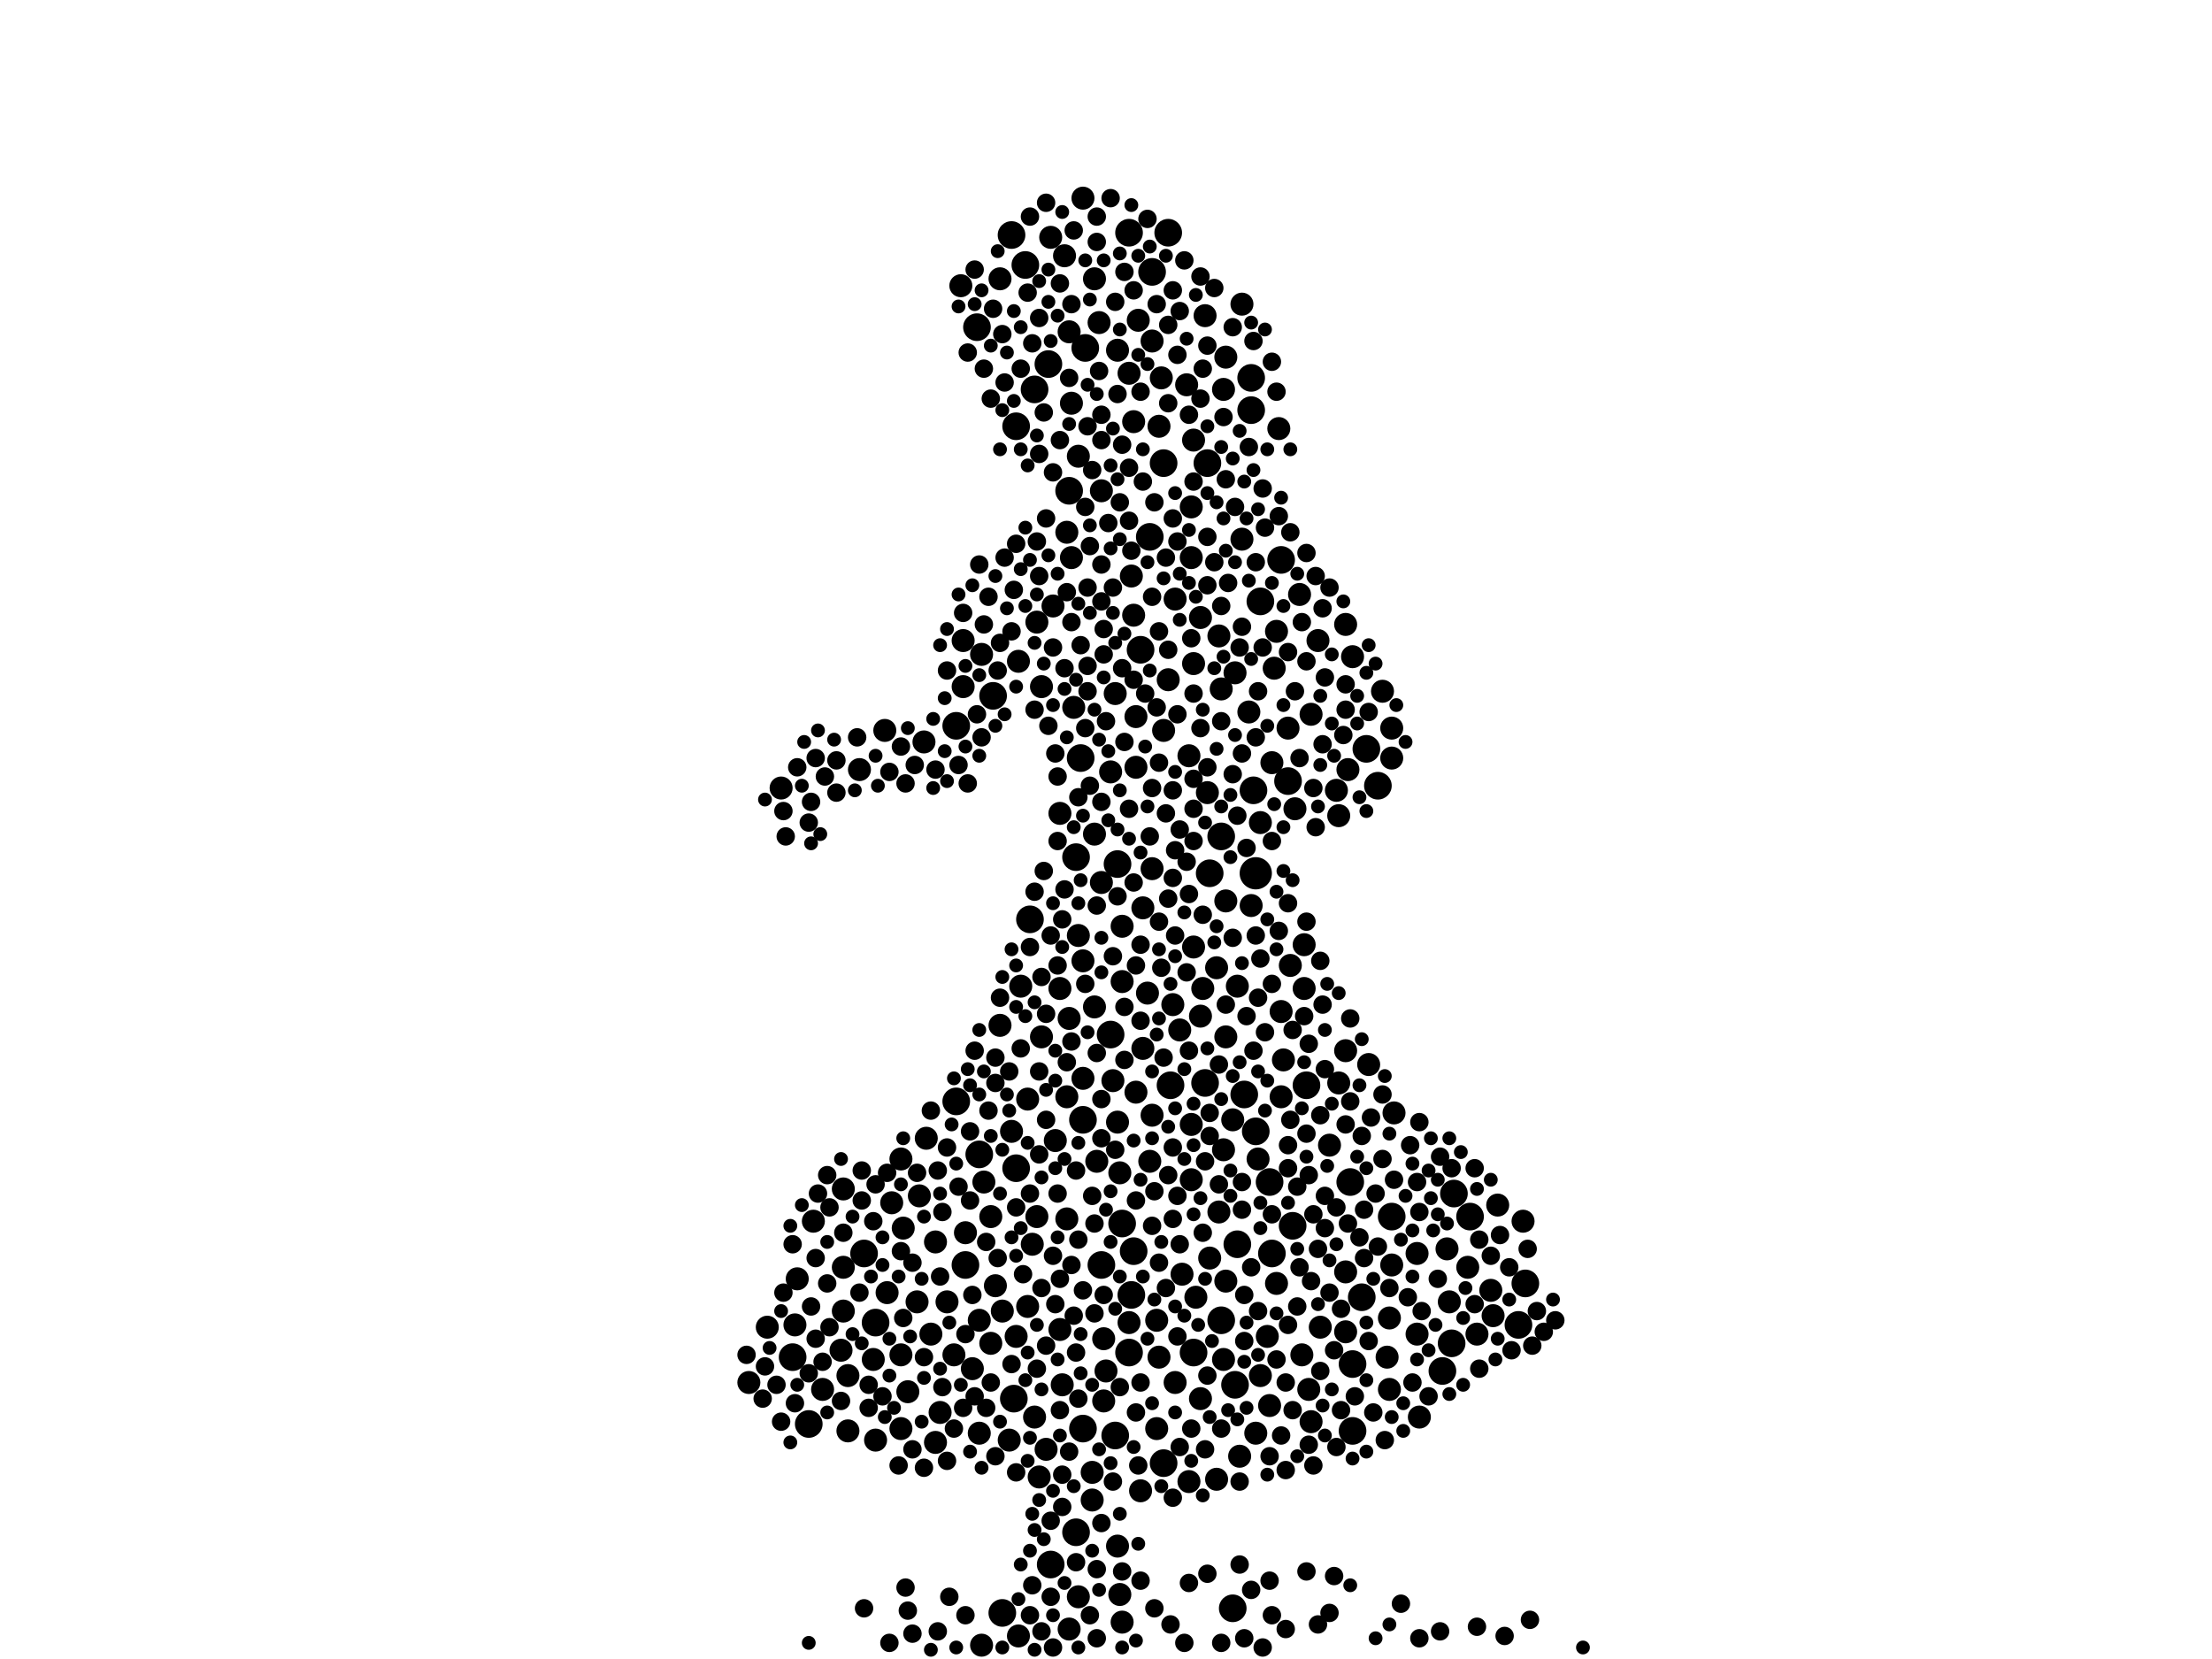 <?xml version="1.0" encoding="utf-8"?>
<svg xmlns="http://www.w3.org/2000/svg"
     xmlns:xlink="http://www.w3.org/1999/xlink" width="1920" height="1440" >

            <defs>
            <style type="text/css"><![CDATA[
circle {stroke: none;}
.c0 {fill: #000000;}
]]></style>
            </defs>
<rect x="0" y="0" width="1920" height="1440" fill="white"/>
<circle cx="1090" cy="758" r="14" class="c0"/>
<circle cx="878" cy="204" r="12" class="c0"/>
<circle cx="984" cy="1086" r="12" class="c0"/>
<circle cx="760" cy="1148" r="12" class="c0"/>
<circle cx="910" cy="316" r="12" class="c0"/>
<circle cx="848" cy="284" r="12" class="c0"/>
<circle cx="850" cy="1002" r="12" class="c0"/>
<circle cx="938" cy="658" r="12" class="c0"/>
<circle cx="1104" cy="1088" r="12" class="c0"/>
<circle cx="890" cy="230" r="12" class="c0"/>
<circle cx="870" cy="1400" r="12" class="c0"/>
<circle cx="956" cy="1098" r="12" class="c0"/>
<circle cx="1208" cy="1056" r="12" class="c0"/>
<circle cx="928" cy="426" r="12" class="c0"/>
<circle cx="1324" cy="1114" r="12" class="c0"/>
<circle cx="1102" cy="1026" r="12" class="c0"/>
<circle cx="830" cy="630" r="12" class="c0"/>
<circle cx="1252" cy="1190" r="12" class="c0"/>
<circle cx="1172" cy="1026" r="12" class="c0"/>
<circle cx="1174" cy="1242" r="12" class="c0"/>
<circle cx="1074" cy="1080" r="12" class="c0"/>
<circle cx="1016" cy="942" r="12" class="c0"/>
<circle cx="1086" cy="356" r="12" class="c0"/>
<circle cx="982" cy="1124" r="12" class="c0"/>
<circle cx="1060" cy="726" r="12" class="c0"/>
<circle cx="862" cy="604" r="12" class="c0"/>
<circle cx="940" cy="972" r="12" class="c0"/>
<circle cx="942" cy="302" r="12" class="c0"/>
<circle cx="1262" cy="1036" r="12" class="c0"/>
<circle cx="934" cy="1330" r="12" class="c0"/>
<circle cx="1122" cy="1064" r="12" class="c0"/>
<circle cx="1318" cy="1150" r="12" class="c0"/>
<circle cx="974" cy="1062" r="12" class="c0"/>
<circle cx="894" cy="798" r="12" class="c0"/>
<circle cx="1050" cy="758" r="12" class="c0"/>
<circle cx="990" cy="564" r="12" class="c0"/>
<circle cx="1186" cy="650" r="12" class="c0"/>
<circle cx="980" cy="1174" r="12" class="c0"/>
<circle cx="1036" cy="1174" r="12" class="c0"/>
<circle cx="1010" cy="402" r="12" class="c0"/>
<circle cx="1112" cy="486" r="12" class="c0"/>
<circle cx="702" cy="1236" r="12" class="c0"/>
<circle cx="882" cy="1014" r="12" class="c0"/>
<circle cx="968" cy="1246" r="12" class="c0"/>
<circle cx="940" cy="1240" r="12" class="c0"/>
<circle cx="1134" cy="942" r="12" class="c0"/>
<circle cx="688" cy="1178" r="12" class="c0"/>
<circle cx="980" cy="202" r="12" class="c0"/>
<circle cx="1086" cy="328" r="12" class="c0"/>
<circle cx="912" cy="1358" r="12" class="c0"/>
<circle cx="934" cy="744" r="12" class="c0"/>
<circle cx="970" cy="750" r="12" class="c0"/>
<circle cx="1014" cy="202" r="12" class="c0"/>
<circle cx="830" cy="956" r="12" class="c0"/>
<circle cx="1046" cy="940" r="12" class="c0"/>
<circle cx="882" cy="370" r="12" class="c0"/>
<circle cx="1182" cy="1126" r="12" class="c0"/>
<circle cx="898" cy="338" r="12" class="c0"/>
<circle cx="1090" cy="982" r="12" class="c0"/>
<circle cx="1072" cy="1202" r="12" class="c0"/>
<circle cx="1010" cy="1270" r="12" class="c0"/>
<circle cx="1088" cy="686" r="12" class="c0"/>
<circle cx="1094" cy="522" r="12" class="c0"/>
<circle cx="838" cy="1098" r="12" class="c0"/>
<circle cx="1048" cy="402" r="12" class="c0"/>
<circle cx="998" cy="466" r="12" class="c0"/>
<circle cx="1174" cy="1184" r="12" class="c0"/>
<circle cx="1196" cy="682" r="12" class="c0"/>
<circle cx="1260" cy="1166" r="12" class="c0"/>
<circle cx="1060" cy="1146" r="12" class="c0"/>
<circle cx="1118" cy="678" r="12" class="c0"/>
<circle cx="1070" cy="1396" r="12" class="c0"/>
<circle cx="750" cy="1088" r="12" class="c0"/>
<circle cx="880" cy="1214" r="12" class="c0"/>
<circle cx="1000" cy="236" r="12" class="c0"/>
<circle cx="964" cy="898" r="12" class="c0"/>
<circle cx="1080" cy="950" r="12" class="c0"/>
<circle cx="1276" cy="1056" r="12" class="c0"/>
<circle cx="882" cy="1160" r="10" class="c0"/>
<circle cx="770" cy="1122" r="10" class="c0"/>
<circle cx="984" cy="366" r="10" class="c0"/>
<circle cx="1114" cy="920" r="10" class="c0"/>
<circle cx="920" cy="1154" r="10" class="c0"/>
<circle cx="1060" cy="598" r="10" class="c0"/>
<circle cx="854" cy="1026" r="10" class="c0"/>
<circle cx="928" cy="884" r="10" class="c0"/>
<circle cx="850" cy="1244" r="10" class="c0"/>
<circle cx="1300" cy="1046" r="10" class="c0"/>
<circle cx="1048" cy="688" r="10" class="c0"/>
<circle cx="1100" cy="1160" r="10" class="c0"/>
<circle cx="1044" cy="858" r="10" class="c0"/>
<circle cx="1200" cy="600" r="10" class="c0"/>
<circle cx="1136" cy="1206" r="10" class="c0"/>
<circle cx="1162" cy="708" r="10" class="c0"/>
<circle cx="956" cy="766" r="10" class="c0"/>
<circle cx="878" cy="982" r="10" class="c0"/>
<circle cx="982" cy="500" r="10" class="c0"/>
<circle cx="782" cy="1240" r="10" class="c0"/>
<circle cx="1138" cy="620" r="10" class="c0"/>
<circle cx="920" cy="858" r="10" class="c0"/>
<circle cx="974" cy="852" r="10" class="c0"/>
<circle cx="900" cy="540" r="10" class="c0"/>
<circle cx="916" cy="990" r="10" class="c0"/>
<circle cx="1128" cy="516" r="10" class="c0"/>
<circle cx="926" cy="952" r="10" class="c0"/>
<circle cx="900" cy="1056" r="10" class="c0"/>
<circle cx="784" cy="1066" r="10" class="c0"/>
<circle cx="952" cy="1008" r="10" class="c0"/>
<circle cx="1170" cy="668" r="10" class="c0"/>
<circle cx="868" cy="890" r="10" class="c0"/>
<circle cx="692" cy="1110" r="10" class="c0"/>
<circle cx="998" cy="1008" r="10" class="c0"/>
<circle cx="852" cy="568" r="10" class="c0"/>
<circle cx="1064" cy="1112" r="10" class="c0"/>
<circle cx="1034" cy="976" r="10" class="c0"/>
<circle cx="1036" cy="576" r="10" class="c0"/>
<circle cx="950" cy="724" r="10" class="c0"/>
<circle cx="808" cy="1158" r="10" class="c0"/>
<circle cx="892" cy="1134" r="10" class="c0"/>
<circle cx="730" cy="1172" r="10" class="c0"/>
<circle cx="876" cy="1250" r="10" class="c0"/>
<circle cx="980" cy="324" r="10" class="c0"/>
<circle cx="690" cy="1150" r="10" class="c0"/>
<circle cx="988" cy="278" r="10" class="c0"/>
<circle cx="902" cy="1282" r="10" class="c0"/>
<circle cx="1018" cy="872" r="10" class="c0"/>
<circle cx="992" cy="910" r="10" class="c0"/>
<circle cx="926" cy="1058" r="10" class="c0"/>
<circle cx="1020" cy="1200" r="10" class="c0"/>
<circle cx="1032" cy="1286" r="10" class="c0"/>
<circle cx="958" cy="1216" r="10" class="c0"/>
<circle cx="1076" cy="1264" r="10" class="c0"/>
<circle cx="1078" cy="264" r="10" class="c0"/>
<circle cx="1004" cy="1146" r="10" class="c0"/>
<circle cx="1144" cy="556" r="10" class="c0"/>
<circle cx="1064" cy="900" r="10" class="c0"/>
<circle cx="1024" cy="894" r="10" class="c0"/>
<circle cx="936" cy="812" r="10" class="c0"/>
<circle cx="1062" cy="998" r="10" class="c0"/>
<circle cx="758" cy="1180" r="10" class="c0"/>
<circle cx="886" cy="856" r="10" class="c0"/>
<circle cx="1078" cy="468" r="10" class="c0"/>
<circle cx="1160" cy="686" r="10" class="c0"/>
<circle cx="1058" cy="1052" r="10" class="c0"/>
<circle cx="1058" cy="552" r="10" class="c0"/>
<circle cx="948" cy="1278" r="10" class="c0"/>
<circle cx="1056" cy="840" r="10" class="c0"/>
<circle cx="1168" cy="542" r="10" class="c0"/>
<circle cx="1020" cy="520" r="10" class="c0"/>
<circle cx="1208" cy="1098" r="10" class="c0"/>
<circle cx="926" cy="462" r="10" class="c0"/>
<circle cx="940" cy="172" r="10" class="c0"/>
<circle cx="1168" cy="1104" r="10" class="c0"/>
<circle cx="936" cy="396" r="10" class="c0"/>
<circle cx="1086" cy="786" r="10" class="c0"/>
<circle cx="1042" cy="882" r="10" class="c0"/>
<circle cx="1062" cy="338" r="10" class="c0"/>
<circle cx="958" cy="1162" r="10" class="c0"/>
<circle cx="1030" cy="334" r="10" class="c0"/>
<circle cx="1008" cy="328" r="10" class="c0"/>
<circle cx="992" cy="788" r="10" class="c0"/>
<circle cx="1034" cy="484" r="10" class="c0"/>
<circle cx="1050" cy="1092" r="10" class="c0"/>
<circle cx="714" cy="1206" r="10" class="c0"/>
<circle cx="1294" cy="1120" r="10" class="c0"/>
<circle cx="896" cy="1080" r="10" class="c0"/>
<circle cx="860" cy="1056" r="10" class="c0"/>
<circle cx="706" cy="1060" r="10" class="c0"/>
<circle cx="678" cy="684" r="10" class="c0"/>
<circle cx="1090" cy="1244" r="10" class="c0"/>
<circle cx="1092" cy="1006" r="10" class="c0"/>
<circle cx="788" cy="1208" r="10" class="c0"/>
<circle cx="1282" cy="1158" r="10" class="c0"/>
<circle cx="1108" cy="548" r="10" class="c0"/>
<circle cx="1130" cy="1176" r="10" class="c0"/>
<circle cx="1118" cy="632" r="10" class="c0"/>
<circle cx="798" cy="1038" r="10" class="c0"/>
<circle cx="1034" cy="1024" r="10" class="c0"/>
<circle cx="972" cy="1384" r="10" class="c0"/>
<circle cx="1104" cy="662" r="10" class="c0"/>
<circle cx="836" cy="556" r="10" class="c0"/>
<circle cx="732" cy="1032" r="10" class="c0"/>
<circle cx="1258" cy="1130" r="10" class="c0"/>
<circle cx="782" cy="1176" r="10" class="c0"/>
<circle cx="1296" cy="1142" r="10" class="c0"/>
<circle cx="1112" cy="878" r="10" class="c0"/>
<circle cx="1006" cy="1178" r="10" class="c0"/>
<circle cx="1124" cy="702" r="10" class="c0"/>
<circle cx="1084" cy="618" r="10" class="c0"/>
<circle cx="1000" cy="968" r="10" class="c0"/>
<circle cx="986" cy="666" r="10" class="c0"/>
<circle cx="850" cy="1146" r="10" class="c0"/>
<circle cx="1036" cy="382" r="10" class="c0"/>
<circle cx="1056" cy="1284" r="10" class="c0"/>
<circle cx="1146" cy="1152" r="10" class="c0"/>
<circle cx="912" cy="206" r="10" class="c0"/>
<circle cx="736" cy="1242" r="10" class="c0"/>
<circle cx="816" cy="1226" r="10" class="c0"/>
<circle cx="1210" cy="966" r="10" class="c0"/>
<circle cx="948" cy="1302" r="10" class="c0"/>
<circle cx="1132" cy="820" r="10" class="c0"/>
<circle cx="1102" cy="1220" r="10" class="c0"/>
<circle cx="768" cy="634" r="10" class="c0"/>
<circle cx="860" cy="1166" r="10" class="c0"/>
<circle cx="920" cy="706" r="10" class="c0"/>
<circle cx="1070" cy="972" r="10" class="c0"/>
<circle cx="996" cy="862" r="10" class="c0"/>
<circle cx="990" cy="1294" r="10" class="c0"/>
<circle cx="1168" cy="912" r="10" class="c0"/>
<circle cx="774" cy="1044" r="10" class="c0"/>
<circle cx="928" cy="288" r="10" class="c0"/>
<circle cx="736" cy="1194" r="10" class="c0"/>
<circle cx="782" cy="1006" r="10" class="c0"/>
<circle cx="1072" cy="584" r="10" class="c0"/>
<circle cx="1208" cy="658" r="10" class="c0"/>
<circle cx="1004" cy="1240" r="10" class="c0"/>
<circle cx="950" cy="242" r="10" class="c0"/>
<circle cx="974" cy="804" r="10" class="c0"/>
<circle cx="1000" cy="296" r="10" class="c0"/>
<circle cx="1154" cy="994" r="10" class="c0"/>
<circle cx="884" cy="574" r="10" class="c0"/>
<circle cx="1168" cy="1156" r="10" class="c0"/>
<circle cx="1256" cy="1084" r="10" class="c0"/>
<circle cx="836" cy="596" r="10" class="c0"/>
<circle cx="868" cy="242" r="10" class="c0"/>
<circle cx="1232" cy="1230" r="10" class="c0"/>
<circle cx="1274" cy="1100" r="10" class="c0"/>
<circle cx="1230" cy="1088" r="10" class="c0"/>
<circle cx="1042" cy="1214" r="10" class="c0"/>
<circle cx="822" cy="1130" r="10" class="c0"/>
<circle cx="936" cy="1386" r="10" class="c0"/>
<circle cx="1162" cy="940" r="10" class="c0"/>
<circle cx="834" cy="248" r="10" class="c0"/>
<circle cx="1064" cy="310" r="10" class="c0"/>
<circle cx="746" cy="668" r="10" class="c0"/>
<circle cx="904" cy="900" r="10" class="c0"/>
<circle cx="802" cy="644" r="10" class="c0"/>
<circle cx="914" cy="526" r="10" class="c0"/>
<circle cx="1206" cy="1206" r="10" class="c0"/>
<circle cx="650" cy="1200" r="10" class="c0"/>
<circle cx="1206" cy="1144" r="10" class="c0"/>
<circle cx="986" cy="948" r="10" class="c0"/>
<circle cx="954" cy="280" r="10" class="c0"/>
<circle cx="970" cy="1342" r="10" class="c0"/>
<circle cx="980" cy="1148" r="10" class="c0"/>
<circle cx="1112" cy="952" r="10" class="c0"/>
<circle cx="924" cy="222" r="10" class="c0"/>
<circle cx="1138" cy="1234" r="10" class="c0"/>
<circle cx="1108" cy="1114" r="10" class="c0"/>
<circle cx="1038" cy="1126" r="10" class="c0"/>
<circle cx="1032" cy="656" r="10" class="c0"/>
<circle cx="732" cy="1138" r="10" class="c0"/>
<circle cx="884" cy="1420" r="10" class="c0"/>
<circle cx="1010" cy="634" r="10" class="c0"/>
<circle cx="1062" cy="1180" r="10" class="c0"/>
<circle cx="1074" cy="856" r="10" class="c0"/>
<circle cx="1006" cy="370" r="10" class="c0"/>
<circle cx="930" cy="350" r="10" class="c0"/>
<circle cx="898" cy="1230" r="10" class="c0"/>
<circle cx="932" cy="614" r="10" class="c0"/>
<circle cx="984" cy="534" r="10" class="c0"/>
<circle cx="970" cy="304" r="10" class="c0"/>
<circle cx="804" cy="988" r="10" class="c0"/>
<circle cx="1046" cy="274" r="10" class="c0"/>
<circle cx="1036" cy="822" r="10" class="c0"/>
<circle cx="1094" cy="1194" r="10" class="c0"/>
<circle cx="796" cy="1130" r="10" class="c0"/>
<circle cx="940" cy="834" r="10" class="c0"/>
<circle cx="1188" cy="924" r="10" class="c0"/>
<circle cx="950" cy="874" r="10" class="c0"/>
<circle cx="968" cy="602" r="10" class="c0"/>
<circle cx="930" cy="484" r="10" class="c0"/>
<circle cx="812" cy="1078" r="10" class="c0"/>
<circle cx="870" cy="1138" r="10" class="c0"/>
<circle cx="852" cy="1428" r="10" class="c0"/>
<circle cx="1042" cy="536" r="10" class="c0"/>
<circle cx="1094" cy="714" r="10" class="c0"/>
<circle cx="732" cy="1100" r="10" class="c0"/>
<circle cx="1174" cy="570" r="10" class="c0"/>
<circle cx="922" cy="1202" r="10" class="c0"/>
<circle cx="964" cy="670" r="10" class="c0"/>
<circle cx="1106" cy="580" r="10" class="c0"/>
<circle cx="928" cy="1414" r="10" class="c0"/>
<circle cx="972" cy="1018" r="10" class="c0"/>
<circle cx="970" cy="974" r="10" class="c0"/>
<circle cx="1204" cy="1178" r="10" class="c0"/>
<circle cx="1034" cy="440" r="10" class="c0"/>
<circle cx="1132" cy="858" r="10" class="c0"/>
<circle cx="1064" cy="782" r="10" class="c0"/>
<circle cx="966" cy="938" r="10" class="c0"/>
<circle cx="1000" cy="754" r="10" class="c0"/>
<circle cx="960" cy="1190" r="10" class="c0"/>
<circle cx="812" cy="1252" r="10" class="c0"/>
<circle cx="1026" cy="1106" r="10" class="c0"/>
<circle cx="1110" cy="372" r="10" class="c0"/>
<circle cx="828" cy="1176" r="10" class="c0"/>
<circle cx="956" cy="426" r="10" class="c0"/>
<circle cx="1322" cy="1060" r="10" class="c0"/>
<circle cx="1208" cy="632" r="10" class="c0"/>
<circle cx="940" cy="936" r="10" class="c0"/>
<circle cx="974" cy="1408" r="10" class="c0"/>
<circle cx="1120" cy="838" r="10" class="c0"/>
<circle cx="864" cy="1116" r="10" class="c0"/>
<circle cx="760" cy="1250" r="10" class="c0"/>
<circle cx="892" cy="954" r="10" class="c0"/>
<circle cx="1014" cy="590" r="10" class="c0"/>
<circle cx="844" cy="1188" r="10" class="c0"/>
<circle cx="904" cy="596" r="10" class="c0"/>
<circle cx="1230" cy="1158" r="10" class="c0"/>
<circle cx="666" cy="1152" r="10" class="c0"/>
<circle cx="986" cy="622" r="10" class="c0"/>
<circle cx="908" cy="1258" r="10" class="c0"/>
<circle cx="838" cy="1070" r="10" class="c0"/>
<circle cx="1284" cy="1188" r="8" class="c0"/>
<circle cx="896" cy="298" r="8" class="c0"/>
<circle cx="950" cy="1062" r="8" class="c0"/>
<circle cx="1192" cy="1226" r="8" class="c0"/>
<circle cx="980" cy="406" r="8" class="c0"/>
<circle cx="1284" cy="1076" r="8" class="c0"/>
<circle cx="1000" cy="684" r="8" class="c0"/>
<circle cx="786" cy="1378" r="8" class="c0"/>
<circle cx="860" cy="346" r="8" class="c0"/>
<circle cx="1024" cy="270" r="8" class="c0"/>
<circle cx="1232" cy="1422" r="8" class="c0"/>
<circle cx="1002" cy="436" r="8" class="c0"/>
<circle cx="922" cy="798" r="8" class="c0"/>
<circle cx="1096" cy="424" r="8" class="c0"/>
<circle cx="1280" cy="1014" r="8" class="c0"/>
<circle cx="952" cy="210" r="8" class="c0"/>
<circle cx="928" cy="328" r="8" class="c0"/>
<circle cx="1196" cy="1082" r="8" class="c0"/>
<circle cx="1034" cy="554" r="8" class="c0"/>
<circle cx="1224" cy="994" r="8" class="c0"/>
<circle cx="956" cy="360" r="8" class="c0"/>
<circle cx="1092" cy="866" r="8" class="c0"/>
<circle cx="718" cy="1114" r="8" class="c0"/>
<circle cx="942" cy="854" r="8" class="c0"/>
<circle cx="952" cy="188" r="8" class="c0"/>
<circle cx="1310" cy="1100" r="8" class="c0"/>
<circle cx="836" cy="1222" r="8" class="c0"/>
<circle cx="832" cy="664" r="8" class="c0"/>
<circle cx="1148" cy="646" r="8" class="c0"/>
<circle cx="904" cy="848" r="8" class="c0"/>
<circle cx="988" cy="1272" r="8" class="c0"/>
<circle cx="754" cy="1202" r="8" class="c0"/>
<circle cx="1022" cy="1160" r="8" class="c0"/>
<circle cx="1042" cy="346" r="8" class="c0"/>
<circle cx="952" cy="914" r="8" class="c0"/>
<circle cx="872" cy="484" r="8" class="c0"/>
<circle cx="1146" cy="968" r="8" class="c0"/>
<circle cx="880" cy="512" r="8" class="c0"/>
<circle cx="1118" cy="994" r="8" class="c0"/>
<circle cx="1232" cy="1052" r="8" class="c0"/>
<circle cx="1018" cy="762" r="8" class="c0"/>
<circle cx="960" cy="626" r="8" class="c0"/>
<circle cx="918" cy="1036" r="8" class="c0"/>
<circle cx="814" cy="1016" r="8" class="c0"/>
<circle cx="792" cy="1096" r="8" class="c0"/>
<circle cx="758" cy="1060" r="8" class="c0"/>
<circle cx="1072" cy="440" r="8" class="c0"/>
<circle cx="760" cy="1028" r="8" class="c0"/>
<circle cx="1326" cy="1084" r="8" class="c0"/>
<circle cx="730" cy="1216" r="8" class="c0"/>
<circle cx="866" cy="1092" r="8" class="c0"/>
<circle cx="944" cy="510" r="8" class="c0"/>
<circle cx="1018" cy="1300" r="8" class="c0"/>
<circle cx="1090" cy="640" r="8" class="c0"/>
<circle cx="1076" cy="562" r="8" class="c0"/>
<circle cx="1128" cy="1100" r="8" class="c0"/>
<circle cx="916" cy="1132" r="8" class="c0"/>
<circle cx="1086" cy="1100" r="8" class="c0"/>
<circle cx="682" cy="726" r="8" class="c0"/>
<circle cx="1250" cy="1004" r="8" class="c0"/>
<circle cx="894" cy="188" r="8" class="c0"/>
<circle cx="732" cy="1070" r="8" class="c0"/>
<circle cx="902" cy="276" r="8" class="c0"/>
<circle cx="902" cy="930" r="8" class="c0"/>
<circle cx="1078" cy="1050" r="8" class="c0"/>
<circle cx="1078" cy="1026" r="8" class="c0"/>
<circle cx="1140" cy="1272" r="8" class="c0"/>
<circle cx="1018" cy="1058" r="8" class="c0"/>
<circle cx="902" cy="500" r="8" class="c0"/>
<circle cx="974" cy="580" r="8" class="c0"/>
<circle cx="1046" cy="1258" r="8" class="c0"/>
<circle cx="856" cy="1222" r="8" class="c0"/>
<circle cx="894" cy="822" r="8" class="c0"/>
<circle cx="1042" cy="632" r="8" class="c0"/>
<circle cx="1064" cy="872" r="8" class="c0"/>
<circle cx="1004" cy="264" r="8" class="c0"/>
<circle cx="882" cy="472" r="8" class="c0"/>
<circle cx="968" cy="262" r="8" class="c0"/>
<circle cx="1136" cy="1020" r="8" class="c0"/>
<circle cx="954" cy="322" r="8" class="c0"/>
<circle cx="822" cy="582" r="8" class="c0"/>
<circle cx="998" cy="726" r="8" class="c0"/>
<circle cx="1222" cy="1126" r="8" class="c0"/>
<circle cx="1172" cy="884" r="8" class="c0"/>
<circle cx="1168" cy="594" r="8" class="c0"/>
<circle cx="704" cy="1134" r="8" class="c0"/>
<circle cx="1000" cy="518" r="8" class="c0"/>
<circle cx="920" cy="1110" r="8" class="c0"/>
<circle cx="1200" cy="950" r="8" class="c0"/>
<circle cx="748" cy="1016" r="8" class="c0"/>
<circle cx="1058" cy="924" r="8" class="c0"/>
<circle cx="1094" cy="832" r="8" class="c0"/>
<circle cx="1060" cy="526" r="8" class="c0"/>
<circle cx="664" cy="1186" r="8" class="c0"/>
<circle cx="1008" cy="840" r="8" class="c0"/>
<circle cx="986" cy="838" r="8" class="c0"/>
<circle cx="1188" cy="618" r="8" class="c0"/>
<circle cx="1012" cy="1118" r="8" class="c0"/>
<circle cx="962" cy="454" r="8" class="c0"/>
<circle cx="902" cy="394" r="8" class="c0"/>
<circle cx="1024" cy="1080" r="8" class="c0"/>
<circle cx="1180" cy="1074" r="8" class="c0"/>
<circle cx="1044" cy="1070" r="8" class="c0"/>
<circle cx="1160" cy="1048" r="8" class="c0"/>
<circle cx="1088" cy="296" r="8" class="c0"/>
<circle cx="1188" cy="1164" r="8" class="c0"/>
<circle cx="920" cy="382" r="8" class="c0"/>
<circle cx="1112" cy="1246" r="8" class="c0"/>
<circle cx="878" cy="548" r="8" class="c0"/>
<circle cx="934" cy="1174" r="8" class="c0"/>
<circle cx="888" cy="1106" r="8" class="c0"/>
<circle cx="986" cy="1226" r="8" class="c0"/>
<circle cx="1060" cy="1240" r="8" class="c0"/>
<circle cx="1164" cy="1136" r="8" class="c0"/>
<circle cx="726" cy="688" r="8" class="c0"/>
<circle cx="858" cy="518" r="8" class="c0"/>
<circle cx="972" cy="436" r="8" class="c0"/>
<circle cx="1144" cy="1410" r="8" class="c0"/>
<circle cx="1142" cy="500" r="8" class="c0"/>
<circle cx="708" cy="658" r="8" class="c0"/>
<circle cx="906" cy="756" r="8" class="c0"/>
<circle cx="1134" cy="800" r="8" class="c0"/>
<circle cx="1022" cy="308" r="8" class="c0"/>
<circle cx="1124" cy="600" r="8" class="c0"/>
<circle cx="944" cy="578" r="8" class="c0"/>
<circle cx="1034" cy="1240" r="8" class="c0"/>
<circle cx="1092" cy="1138" r="8" class="c0"/>
<circle cx="1282" cy="1412" r="8" class="c0"/>
<circle cx="846" cy="912" r="8" class="c0"/>
<circle cx="1080" cy="1124" r="8" class="c0"/>
<circle cx="1280" cy="1132" r="8" class="c0"/>
<circle cx="1014" cy="350" r="8" class="c0"/>
<circle cx="1096" cy="562" r="8" class="c0"/>
<circle cx="928" cy="1260" r="8" class="c0"/>
<circle cx="1104" cy="1054" r="8" class="c0"/>
<circle cx="1150" cy="1066" r="8" class="c0"/>
<circle cx="1140" cy="1054" r="8" class="c0"/>
<circle cx="944" cy="370" r="8" class="c0"/>
<circle cx="956" cy="954" r="8" class="c0"/>
<circle cx="908" cy="1168" r="8" class="c0"/>
<circle cx="1230" cy="1026" r="8" class="c0"/>
<circle cx="782" cy="648" r="8" class="c0"/>
<circle cx="786" cy="680" r="8" class="c0"/>
<circle cx="1136" cy="906" r="8" class="c0"/>
<circle cx="950" cy="1140" r="8" class="c0"/>
<circle cx="914" cy="562" r="8" class="c0"/>
<circle cx="1080" cy="1422" r="8" class="c0"/>
<circle cx="812" cy="668" r="8" class="c0"/>
<circle cx="1182" cy="986" r="8" class="c0"/>
<circle cx="1054" cy="250" r="8" class="c0"/>
<circle cx="848" cy="620" r="8" class="c0"/>
<circle cx="1144" cy="1084" r="8" class="c0"/>
<circle cx="980" cy="452" r="8" class="c0"/>
<circle cx="980" cy="702" r="8" class="c0"/>
<circle cx="1074" cy="708" r="8" class="c0"/>
<circle cx="1048" cy="466" r="8" class="c0"/>
<circle cx="942" cy="632" r="8" class="c0"/>
<circle cx="908" cy="880" r="8" class="c0"/>
<circle cx="854" cy="320" r="8" class="c0"/>
<circle cx="838" cy="1402" r="8" class="c0"/>
<circle cx="1154" cy="510" r="8" class="c0"/>
<circle cx="816" cy="1108" r="8" class="c0"/>
<circle cx="754" cy="1222" r="8" class="c0"/>
<circle cx="1098" cy="458" r="8" class="c0"/>
<circle cx="836" cy="532" r="8" class="c0"/>
<circle cx="1340" cy="1156" r="8" class="c0"/>
<circle cx="1028" cy="226" r="8" class="c0"/>
<circle cx="1084" cy="388" r="8" class="c0"/>
<circle cx="1066" cy="506" r="8" class="c0"/>
<circle cx="1054" cy="488" r="8" class="c0"/>
<circle cx="704" cy="696" r="8" class="c0"/>
<circle cx="920" cy="246" r="8" class="c0"/>
<circle cx="1002" cy="1034" r="8" class="c0"/>
<circle cx="854" cy="542" r="8" class="c0"/>
<circle cx="976" cy="920" r="8" class="c0"/>
<circle cx="1118" cy="784" r="8" class="c0"/>
<circle cx="966" cy="830" r="8" class="c0"/>
<circle cx="886" cy="320" r="8" class="c0"/>
<circle cx="1108" cy="340" r="8" class="c0"/>
<circle cx="1082" cy="736" r="8" class="c0"/>
<circle cx="906" cy="358" r="8" class="c0"/>
<circle cx="1232" cy="974" r="8" class="c0"/>
<circle cx="952" cy="1422" r="8" class="c0"/>
<circle cx="958" cy="546" r="8" class="c0"/>
<circle cx="1048" cy="666" r="8" class="c0"/>
<circle cx="680" cy="1122" r="8" class="c0"/>
<circle cx="1118" cy="1014" r="8" class="c0"/>
<circle cx="1128" cy="658" r="8" class="c0"/>
<circle cx="1306" cy="1420" r="8" class="c0"/>
<circle cx="974" cy="386" r="8" class="c0"/>
<circle cx="976" cy="236" r="8" class="c0"/>
<circle cx="1058" cy="1028" r="8" class="c0"/>
<circle cx="1150" cy="588" r="8" class="c0"/>
<circle cx="1176" cy="1212" r="8" class="c0"/>
<circle cx="956" cy="1322" r="8" class="c0"/>
<circle cx="1118" cy="1150" r="8" class="c0"/>
<circle cx="1014" cy="564" r="8" class="c0"/>
<circle cx="718" cy="1020" r="8" class="c0"/>
<circle cx="1126" cy="1134" r="8" class="c0"/>
<circle cx="1130" cy="540" r="8" class="c0"/>
<circle cx="688" cy="1080" r="8" class="c0"/>
<circle cx="972" cy="1204" r="8" class="c0"/>
<circle cx="892" cy="254" r="8" class="c0"/>
<circle cx="1082" cy="882" r="8" class="c0"/>
<circle cx="1168" cy="616" r="8" class="c0"/>
<circle cx="990" cy="820" r="8" class="c0"/>
<circle cx="912" cy="1320" r="8" class="c0"/>
<circle cx="934" cy="1016" r="8" class="c0"/>
<circle cx="1312" cy="1172" r="8" class="c0"/>
<circle cx="1134" cy="984" r="8" class="c0"/>
<circle cx="900" cy="1188" r="8" class="c0"/>
<circle cx="864" cy="1264" r="8" class="c0"/>
<circle cx="956" cy="696" r="8" class="c0"/>
<circle cx="1048" cy="1366" r="8" class="c0"/>
<circle cx="976" cy="644" r="8" class="c0"/>
<circle cx="1210" cy="1024" r="8" class="c0"/>
<circle cx="1064" cy="416" r="8" class="c0"/>
<circle cx="918" cy="730" r="8" class="c0"/>
<circle cx="1104" cy="854" r="8" class="c0"/>
<circle cx="946" cy="682" r="8" class="c0"/>
<circle cx="870" cy="290" r="8" class="c0"/>
<circle cx="1158" cy="1172" r="8" class="c0"/>
<circle cx="976" cy="874" r="8" class="c0"/>
<circle cx="866" cy="582" r="8" class="c0"/>
<circle cx="832" cy="1030" r="8" class="c0"/>
<circle cx="956" cy="490" r="8" class="c0"/>
<circle cx="1046" cy="1008" r="8" class="c0"/>
<circle cx="1108" cy="1180" r="8" class="c0"/>
<circle cx="1260" cy="1014" r="8" class="c0"/>
<circle cx="846" cy="234" r="8" class="c0"/>
<circle cx="914" cy="1090" r="8" class="c0"/>
<circle cx="708" cy="1162" r="8" class="c0"/>
<circle cx="1030" cy="748" r="8" class="c0"/>
<circle cx="1024" cy="720" r="8" class="c0"/>
<circle cx="1150" cy="1038" r="8" class="c0"/>
<circle cx="1148" cy="872" r="8" class="c0"/>
<circle cx="1116" cy="1276" r="8" class="c0"/>
<circle cx="1006" cy="800" r="8" class="c0"/>
<circle cx="1014" cy="282" r="8" class="c0"/>
<circle cx="1328" cy="1406" r="8" class="c0"/>
<circle cx="1086" cy="1380" r="8" class="c0"/>
<circle cx="930" cy="540" r="8" class="c0"/>
<circle cx="1002" cy="1396" r="8" class="c0"/>
<circle cx="1018" cy="252" r="8" class="c0"/>
<circle cx="926" cy="922" r="8" class="c0"/>
<circle cx="1070" cy="814" r="8" class="c0"/>
<circle cx="878" cy="1184" r="8" class="c0"/>
<circle cx="1032" cy="912" r="8" class="c0"/>
<circle cx="864" cy="918" r="8" class="c0"/>
<circle cx="986" cy="1042" r="8" class="c0"/>
<circle cx="746" cy="1122" r="8" class="c0"/>
<circle cx="1202" cy="1250" r="8" class="c0"/>
<circle cx="1134" cy="1364" r="8" class="c0"/>
<circle cx="902" cy="1002" r="8" class="c0"/>
<circle cx="864" cy="940" r="8" class="c0"/>
<circle cx="882" cy="1048" r="8" class="c0"/>
<circle cx="1134" cy="574" r="8" class="c0"/>
<circle cx="1048" cy="300" r="8" class="c0"/>
<circle cx="948" cy="1038" r="8" class="c0"/>
<circle cx="726" cy="660" r="8" class="c0"/>
<circle cx="930" cy="264" r="8" class="c0"/>
<circle cx="940" cy="1120" r="8" class="c0"/>
<circle cx="894" cy="1402" r="8" class="c0"/>
<circle cx="918" cy="838" r="8" class="c0"/>
<circle cx="920" cy="1224" r="8" class="c0"/>
<circle cx="856" cy="1078" r="8" class="c0"/>
<circle cx="1014" cy="1020" r="8" class="c0"/>
<circle cx="862" cy="268" r="8" class="c0"/>
<circle cx="858" cy="964" r="8" class="c0"/>
<circle cx="1006" cy="1096" r="8" class="c0"/>
<circle cx="894" cy="1036" r="8" class="c0"/>
<circle cx="1160" cy="1256" r="8" class="c0"/>
<circle cx="946" cy="1402" r="8" class="c0"/>
<circle cx="1098" cy="896" r="8" class="c0"/>
<circle cx="690" cy="1218" r="8" class="c0"/>
<circle cx="818" cy="1052" r="8" class="c0"/>
<circle cx="956" cy="522" r="8" class="c0"/>
<circle cx="1146" cy="834" r="8" class="c0"/>
<circle cx="1006" cy="662" r="8" class="c0"/>
<circle cx="1126" cy="1030" r="8" class="c0"/>
<circle cx="802" cy="1274" r="8" class="c0"/>
<circle cx="918" cy="674" r="8" class="c0"/>
<circle cx="708" cy="1092" r="8" class="c0"/>
<circle cx="990" cy="1200" r="8" class="c0"/>
<circle cx="1024" cy="1256" r="8" class="c0"/>
<circle cx="966" cy="1286" r="8" class="c0"/>
<circle cx="1092" cy="600" r="8" class="c0"/>
<circle cx="1060" cy="626" r="8" class="c0"/>
<circle cx="852" cy="640" r="8" class="c0"/>
<circle cx="716" cy="674" r="8" class="c0"/>
<circle cx="822" cy="1268" r="8" class="c0"/>
<circle cx="914" cy="1430" r="8" class="c0"/>
<circle cx="952" cy="1362" r="8" class="c0"/>
<circle cx="840" cy="680" r="8" class="c0"/>
<circle cx="1206" cy="1118" r="8" class="c0"/>
<circle cx="1044" cy="320" r="8" class="c0"/>
<circle cx="850" cy="490" r="8" class="c0"/>
<circle cx="720" cy="1152" r="8" class="c0"/>
<circle cx="1042" cy="240" r="8" class="c0"/>
<circle cx="1140" cy="684" r="8" class="c0"/>
<circle cx="1154" cy="1122" r="8" class="c0"/>
<circle cx="958" cy="1124" r="8" class="c0"/>
<circle cx="838" cy="1158" r="8" class="c0"/>
<circle cx="964" cy="172" r="8" class="c0"/>
<circle cx="924" cy="580" r="8" class="c0"/>
<circle cx="1062" cy="362" r="8" class="c0"/>
<circle cx="908" cy="450" r="8" class="c0"/>
<circle cx="996" cy="190" r="8" class="c0"/>
<circle cx="990" cy="340" r="8" class="c0"/>
<circle cx="916" cy="654" r="8" class="c0"/>
<circle cx="1010" cy="918" r="8" class="c0"/>
<circle cx="1018" cy="686" r="8" class="c0"/>
<circle cx="1018" cy="996" r="8" class="c0"/>
<circle cx="1158" cy="1368" r="8" class="c0"/>
<circle cx="1216" cy="1392" r="8" class="c0"/>
<circle cx="882" cy="1278" r="8" class="c0"/>
<circle cx="1294" cy="1090" r="8" class="c0"/>
<circle cx="1078" cy="654" r="8" class="c0"/>
<circle cx="692" cy="666" r="8" class="c0"/>
<circle cx="970" cy="342" r="8" class="c0"/>
<circle cx="1036" cy="702" r="8" class="c0"/>
<circle cx="1200" cy="1006" r="8" class="c0"/>
<circle cx="748" cy="1042" r="8" class="c0"/>
<circle cx="1022" cy="470" r="8" class="c0"/>
<circle cx="912" cy="1386" r="8" class="c0"/>
<circle cx="1036" cy="602" r="8" class="c0"/>
<circle cx="1172" cy="956" r="8" class="c0"/>
<circle cx="932" cy="200" r="8" class="c0"/>
<circle cx="1090" cy="812" r="8" class="c0"/>
<circle cx="840" cy="306" r="8" class="c0"/>
<circle cx="744" cy="640" r="8" class="c0"/>
<circle cx="1116" cy="1200" r="8" class="c0"/>
<circle cx="648" cy="1176" r="8" class="c0"/>
<circle cx="772" cy="670" r="8" class="c0"/>
<circle cx="1102" cy="1264" r="8" class="c0"/>
<circle cx="844" cy="1124" r="8" class="c0"/>
<circle cx="662" cy="1214" r="8" class="c0"/>
<circle cx="938" cy="560" r="8" class="c0"/>
<circle cx="992" cy="418" r="8" class="c0"/>
<circle cx="1120" cy="972" r="8" class="c0"/>
<circle cx="1048" cy="508" r="8" class="c0"/>
<circle cx="1116" cy="1414" r="8" class="c0"/>
<circle cx="1080" cy="1164" r="8" class="c0"/>
<circle cx="792" cy="1258" r="8" class="c0"/>
<circle cx="936" cy="1076" r="8" class="c0"/>
<circle cx="898" cy="774" r="8" class="c0"/>
<circle cx="872" cy="332" r="8" class="c0"/>
<circle cx="818" cy="1204" r="8" class="c0"/>
<circle cx="674" cy="1202" r="8" class="c0"/>
<circle cx="1248" cy="1110" r="8" class="c0"/>
<circle cx="1150" cy="928" r="8" class="c0"/>
<circle cx="702" cy="714" r="8" class="c0"/>
<circle cx="1028" cy="1426" r="8" class="c0"/>
<circle cx="966" cy="510" r="8" class="c0"/>
<circle cx="936" cy="1214" r="8" class="c0"/>
<circle cx="1226" cy="1200" r="8" class="c0"/>
<circle cx="1022" cy="620" r="8" class="c0"/>
<circle cx="822" cy="996" r="8" class="c0"/>
<circle cx="1104" cy="1402" r="8" class="c0"/>
<circle cx="1136" cy="1254" r="8" class="c0"/>
<circle cx="814" cy="1416" r="8" class="c0"/>
<circle cx="1012" cy="484" r="8" class="c0"/>
<circle cx="1036" cy="418" r="8" class="c0"/>
<circle cx="908" cy="972" r="8" class="c0"/>
<circle cx="1076" cy="1286" r="8" class="c0"/>
<circle cx="1044" cy="794" r="8" class="c0"/>
<circle cx="1076" cy="1358" r="8" class="c0"/>
<circle cx="868" cy="866" r="8" class="c0"/>
<circle cx="886" cy="910" r="8" class="c0"/>
<circle cx="710" cy="1036" r="8" class="c0"/>
<circle cx="982" cy="478" r="8" class="c0"/>
<circle cx="792" cy="1418" r="8" class="c0"/>
<circle cx="750" cy="1396" r="8" class="c0"/>
<circle cx="1138" cy="1112" r="8" class="c0"/>
<circle cx="702" cy="1192" r="8" class="c0"/>
<circle cx="1014" cy="780" r="8" class="c0"/>
<circle cx="900" cy="470" r="8" class="c0"/>
<circle cx="1142" cy="718" r="8" class="c0"/>
<circle cx="922" cy="1308" r="8" class="c0"/>
<circle cx="1110" cy="448" r="8" class="c0"/>
<circle cx="1146" cy="1190" r="8" class="c0"/>
<circle cx="1078" cy="544" r="8" class="c0"/>
<circle cx="802" cy="1178" r="8" class="c0"/>
<circle cx="984" cy="252" r="8" class="c0"/>
<circle cx="808" cy="964" r="8" class="c0"/>
<circle cx="1184" cy="1050" r="8" class="c0"/>
<circle cx="952" cy="786" r="8" class="c0"/>
<circle cx="784" cy="1144" r="8" class="c0"/>
<circle cx="1088" cy="912" r="8" class="c0"/>
<circle cx="842" cy="982" r="8" class="c0"/>
<circle cx="936" cy="692" r="8" class="c0"/>
<circle cx="958" cy="568" r="8" class="c0"/>
<circle cx="1022" cy="1038" r="8" class="c0"/>
<circle cx="1032" cy="776" r="8" class="c0"/>
<circle cx="1012" cy="706" r="8" class="c0"/>
<circle cx="1164" cy="1224" r="8" class="c0"/>
<circle cx="1036" cy="676" r="8" class="c0"/>
<circle cx="934" cy="1356" r="8" class="c0"/>
<circle cx="1110" cy="808" r="8" class="c0"/>
<circle cx="990" cy="1372" r="8" class="c0"/>
<circle cx="896" cy="1376" r="8" class="c0"/>
<circle cx="1016" cy="1410" r="8" class="c0"/>
<circle cx="1006" cy="548" r="8" class="c0"/>
<circle cx="948" cy="408" r="8" class="c0"/>
<circle cx="788" cy="1398" r="8" class="c0"/>
<circle cx="1090" cy="488" r="8" class="c0"/>
<circle cx="1032" cy="360" r="8" class="c0"/>
<circle cx="956" cy="988" r="8" class="c0"/>
<circle cx="1168" cy="976" r="8" class="c0"/>
<circle cx="1148" cy="528" r="8" class="c0"/>
<circle cx="1036" cy="730" r="8" class="c0"/>
<circle cx="1122" cy="1224" r="8" class="c0"/>
<circle cx="1334" cy="1138" r="8" class="c0"/>
<circle cx="1194" cy="1036" r="8" class="c0"/>
<circle cx="1018" cy="450" r="8" class="c0"/>
<circle cx="1050" cy="966" r="8" class="c0"/>
<circle cx="714" cy="1182" r="8" class="c0"/>
<circle cx="1122" cy="894" r="8" class="c0"/>
<circle cx="766" cy="1212" r="8" class="c0"/>
<circle cx="924" cy="772" r="8" class="c0"/>
<circle cx="1020" cy="812" r="8" class="c0"/>
<circle cx="914" cy="410" r="8" class="c0"/>
<circle cx="970" cy="778" r="8" class="c0"/>
<circle cx="1240" cy="1212" r="8" class="c0"/>
<circle cx="984" cy="590" r="8" class="c0"/>
<circle cx="1070" cy="284" r="8" class="c0"/>
<circle cx="956" cy="382" r="8" class="c0"/>
<circle cx="772" cy="1426" r="8" class="c0"/>
<circle cx="984" cy="766" r="8" class="c0"/>
<circle cx="1350" cy="1146" r="8" class="c0"/>
<circle cx="1234" cy="1138" r="8" class="c0"/>
<circle cx="876" cy="930" r="8" class="c0"/>
<circle cx="942" cy="440" r="8" class="c0"/>
<circle cx="926" cy="514" r="8" class="c0"/>
<circle cx="842" cy="1042" r="8" class="c0"/>
<circle cx="974" cy="1364" r="8" class="c0"/>
<circle cx="1132" cy="882" r="8" class="c0"/>
<circle cx="780" cy="1272" r="8" class="c0"/>
<circle cx="796" cy="1018" r="8" class="c0"/>
<circle cx="908" cy="176" r="8" class="c0"/>
<circle cx="1118" cy="566" r="8" class="c0"/>
<circle cx="930" cy="1098" r="8" class="c0"/>
<circle cx="904" cy="1118" r="8" class="c0"/>
<circle cx="1250" cy="1416" r="8" class="c0"/>
<circle cx="904" cy="1416" r="8" class="c0"/>
<circle cx="1190" cy="970" r="8" class="c0"/>
<circle cx="1030" cy="844" r="8" class="c0"/>
<circle cx="1104" cy="730" r="8" class="c0"/>
<circle cx="1120" cy="462" r="8" class="c0"/>
<circle cx="910" cy="630" r="8" class="c0"/>
<circle cx="994" cy="602" r="8" class="c0"/>
<circle cx="860" cy="1200" r="8" class="c0"/>
<circle cx="932" cy="1142" r="8" class="c0"/>
<circle cx="1154" cy="1400" r="8" class="c0"/>
<circle cx="1070" cy="672" r="8" class="c0"/>
<circle cx="1330" cy="1168" r="8" class="c0"/>
<circle cx="968" cy="998" r="8" class="c0"/>
<circle cx="1102" cy="1372" r="8" class="c0"/>
<circle cx="1170" cy="1062" r="8" class="c0"/>
<circle cx="720" cy="1048" r="8" class="c0"/>
<circle cx="680" cy="704" r="8" class="c0"/>
<circle cx="912" cy="812" r="8" class="c0"/>
<circle cx="828" cy="1240" r="8" class="c0"/>
<circle cx="1050" cy="986" r="8" class="c0"/>
<circle cx="1020" cy="738" r="8" class="c0"/>
<circle cx="898" cy="616" r="8" class="c0"/>
<circle cx="1000" cy="1064" r="8" class="c0"/>
<circle cx="946" cy="474" r="8" class="c0"/>
<circle cx="1166" cy="638" r="8" class="c0"/>
<circle cx="1104" cy="314" r="8" class="c0"/>
<circle cx="990" cy="886" r="8" class="c0"/>
<circle cx="1032" cy="1374" r="8" class="c0"/>
<circle cx="868" cy="558" r="8" class="c0"/>
<circle cx="824" cy="1386" r="8" class="c0"/>
<circle cx="794" cy="664" r="8" class="c0"/>
<circle cx="930" cy="904" r="8" class="c0"/>
<circle cx="922" cy="1280" r="8" class="c0"/>
<circle cx="1048" cy="1194" r="8" class="c0"/>
<circle cx="1184" cy="1092" r="8" class="c0"/>
<circle cx="678" cy="1234" r="8" class="c0"/>
<circle cx="1302" cy="1072" r="8" class="c0"/>
<circle cx="1004" cy="614" r="8" class="c0"/>
<circle cx="846" cy="1212" r="8" class="c0"/>
<circle cx="1060" cy="1426" r="8" class="c0"/>
<circle cx="1134" cy="480" r="8" class="c0"/>
<circle cx="944" cy="600" r="8" class="c0"/>
<circle cx="1096" cy="1430" r="8" class="c0"/>
<circle cx="782" cy="1086" r="8" class="c0"/>
<circle cx="770" cy="1018" r="8" class="c0"/>
<circle cx="1108" cy="774" r="6" class="c0"/>
<circle cx="942" cy="226" r="6" class="c0"/>
<circle cx="878" cy="1074" r="6" class="c0"/>
<circle cx="918" cy="1074" r="6" class="c0"/>
<circle cx="772" cy="1162" r="6" class="c0"/>
<circle cx="1114" cy="756" r="6" class="c0"/>
<circle cx="972" cy="220" r="6" class="c0"/>
<circle cx="882" cy="838" r="6" class="c0"/>
<circle cx="1008" cy="1078" r="6" class="c0"/>
<circle cx="1186" cy="704" r="6" class="c0"/>
<circle cx="992" cy="390" r="6" class="c0"/>
<circle cx="898" cy="1432" r="6" class="c0"/>
<circle cx="1178" cy="1004" r="6" class="c0"/>
<circle cx="1282" cy="1032" r="6" class="c0"/>
<circle cx="936" cy="992" r="6" class="c0"/>
<circle cx="1084" cy="504" r="6" class="c0"/>
<circle cx="842" cy="942" r="6" class="c0"/>
<circle cx="1194" cy="576" r="6" class="c0"/>
<circle cx="1160" cy="1080" r="6" class="c0"/>
<circle cx="972" cy="686" r="6" class="c0"/>
<circle cx="842" cy="1260" r="6" class="c0"/>
<circle cx="1106" cy="698" r="6" class="c0"/>
<circle cx="982" cy="178" r="6" class="c0"/>
<circle cx="1188" cy="560" r="6" class="c0"/>
<circle cx="1082" cy="1222" r="6" class="c0"/>
<circle cx="704" cy="732" r="6" class="c0"/>
<circle cx="1256" cy="1062" r="6" class="c0"/>
<circle cx="762" cy="682" r="6" class="c0"/>
<circle cx="1080" cy="1182" r="6" class="c0"/>
<circle cx="1020" cy="428" r="6" class="c0"/>
<circle cx="1150" cy="894" r="6" class="c0"/>
<circle cx="916" cy="938" r="6" class="c0"/>
<circle cx="914" cy="1294" r="6" class="c0"/>
<circle cx="974" cy="1430" r="6" class="c0"/>
<circle cx="1180" cy="942" r="6" class="c0"/>
<circle cx="886" cy="284" r="6" class="c0"/>
<circle cx="1212" cy="612" r="6" class="c0"/>
<circle cx="860" cy="300" r="6" class="c0"/>
<circle cx="1226" cy="1108" r="6" class="c0"/>
<circle cx="968" cy="558" r="6" class="c0"/>
<circle cx="996" cy="316" r="6" class="c0"/>
<circle cx="1056" cy="804" r="6" class="c0"/>
<circle cx="1114" cy="718" r="6" class="c0"/>
<circle cx="1270" cy="1202" r="6" class="c0"/>
<circle cx="1186" cy="1198" r="6" class="c0"/>
<circle cx="1218" cy="1242" r="6" class="c0"/>
<circle cx="1230" cy="1180" r="6" class="c0"/>
<circle cx="1226" cy="1010" r="6" class="c0"/>
<circle cx="1028" cy="1142" r="6" class="c0"/>
<circle cx="852" cy="252" r="6" class="c0"/>
<circle cx="1048" cy="910" r="6" class="c0"/>
<circle cx="948" cy="1346" r="6" class="c0"/>
<circle cx="1186" cy="1014" r="6" class="c0"/>
<circle cx="1146" cy="604" r="6" class="c0"/>
<circle cx="954" cy="642" r="6" class="c0"/>
<circle cx="830" cy="1010" r="6" class="c0"/>
<circle cx="902" cy="1302" r="6" class="c0"/>
<circle cx="1004" cy="898" r="6" class="c0"/>
<circle cx="890" cy="882" r="6" class="c0"/>
<circle cx="852" cy="1274" r="6" class="c0"/>
<circle cx="1072" cy="638" r="6" class="c0"/>
<circle cx="1056" cy="436" r="6" class="c0"/>
<circle cx="1114" cy="612" r="6" class="c0"/>
<circle cx="1226" cy="1068" r="6" class="c0"/>
<circle cx="1218" cy="1218" r="6" class="c0"/>
<circle cx="946" cy="456" r="6" class="c0"/>
<circle cx="964" cy="404" r="6" class="c0"/>
<circle cx="1100" cy="630" r="6" class="c0"/>
<circle cx="810" cy="684" r="6" class="c0"/>
<circle cx="1104" cy="506" r="6" class="c0"/>
<circle cx="880" cy="270" r="6" class="c0"/>
<circle cx="1080" cy="418" r="6" class="c0"/>
<circle cx="844" cy="508" r="6" class="c0"/>
<circle cx="970" cy="720" r="6" class="c0"/>
<circle cx="900" cy="516" r="6" class="c0"/>
<circle cx="910" cy="234" r="6" class="c0"/>
<circle cx="788" cy="632" r="6" class="c0"/>
<circle cx="1242" cy="988" r="6" class="c0"/>
<circle cx="1046" cy="714" r="6" class="c0"/>
<circle cx="960" cy="1050" r="6" class="c0"/>
<circle cx="910" cy="262" r="6" class="c0"/>
<circle cx="1122" cy="764" r="6" class="c0"/>
<circle cx="1024" cy="498" r="6" class="c0"/>
<circle cx="868" cy="390" r="6" class="c0"/>
<circle cx="964" cy="476" r="6" class="c0"/>
<circle cx="1100" cy="390" r="6" class="c0"/>
<circle cx="830" cy="1430" r="6" class="c0"/>
<circle cx="724" cy="642" r="6" class="c0"/>
<circle cx="718" cy="1078" r="6" class="c0"/>
<circle cx="1062" cy="570" r="6" class="c0"/>
<circle cx="1056" cy="650" r="6" class="c0"/>
<circle cx="1020" cy="962" r="6" class="c0"/>
<circle cx="880" cy="348" r="6" class="c0"/>
<circle cx="956" cy="814" r="6" class="c0"/>
<circle cx="780" cy="1108" r="6" class="c0"/>
<circle cx="864" cy="500" r="6" class="c0"/>
<circle cx="994" cy="648" r="6" class="c0"/>
<circle cx="918" cy="274" r="6" class="c0"/>
<circle cx="816" cy="1036" r="6" class="c0"/>
<circle cx="984" cy="1256" r="6" class="c0"/>
<circle cx="1374" cy="1430" r="6" class="c0"/>
<circle cx="1186" cy="584" r="6" class="c0"/>
<circle cx="1020" cy="1226" r="6" class="c0"/>
<circle cx="742" cy="686" r="6" class="c0"/>
<circle cx="894" cy="486" r="6" class="c0"/>
<circle cx="1000" cy="930" r="6" class="c0"/>
<circle cx="800" cy="1234" r="6" class="c0"/>
<circle cx="958" cy="588" r="6" class="c0"/>
<circle cx="892" cy="1268" r="6" class="c0"/>
<circle cx="890" cy="458" r="6" class="c0"/>
<circle cx="1100" cy="798" r="6" class="c0"/>
<circle cx="918" cy="1180" r="6" class="c0"/>
<circle cx="936" cy="784" r="6" class="c0"/>
<circle cx="1156" cy="1206" r="6" class="c0"/>
<circle cx="1042" cy="1040" r="6" class="c0"/>
<circle cx="964" cy="1270" r="6" class="c0"/>
<circle cx="1348" cy="1128" r="6" class="c0"/>
<circle cx="990" cy="740" r="6" class="c0"/>
<circle cx="816" cy="560" r="6" class="c0"/>
<circle cx="910" cy="482" r="6" class="c0"/>
<circle cx="1146" cy="664" r="6" class="c0"/>
<circle cx="874" cy="306" r="6" class="c0"/>
<circle cx="904" cy="1022" r="6" class="c0"/>
<circle cx="1072" cy="488" r="6" class="c0"/>
<circle cx="996" cy="1162" r="6" class="c0"/>
<circle cx="1162" cy="862" r="6" class="c0"/>
<circle cx="1066" cy="1224" r="6" class="c0"/>
<circle cx="1000" cy="988" r="6" class="c0"/>
<circle cx="1246" cy="1150" r="6" class="c0"/>
<circle cx="1248" cy="1054" r="6" class="c0"/>
<circle cx="1028" cy="928" r="6" class="c0"/>
<circle cx="1166" cy="522" r="6" class="c0"/>
<circle cx="1108" cy="1140" r="6" class="c0"/>
<circle cx="904" cy="1206" r="6" class="c0"/>
<circle cx="1150" cy="1246" r="6" class="c0"/>
<circle cx="972" cy="1314" r="6" class="c0"/>
<circle cx="1180" cy="692" r="6" class="c0"/>
<circle cx="1244" cy="1068" r="6" class="c0"/>
<circle cx="1020" cy="830" r="6" class="c0"/>
<circle cx="866" cy="218" r="6" class="c0"/>
<circle cx="850" cy="656" r="6" class="c0"/>
<circle cx="1092" cy="930" r="6" class="c0"/>
<circle cx="868" cy="1234" r="6" class="c0"/>
<circle cx="1118" cy="1044" r="6" class="c0"/>
<circle cx="900" cy="378" r="6" class="c0"/>
<circle cx="1064" cy="478" r="6" class="c0"/>
<circle cx="828" cy="936" r="6" class="c0"/>
<circle cx="900" cy="1150" r="6" class="c0"/>
<circle cx="1120" cy="390" r="6" class="c0"/>
<circle cx="1098" cy="964" r="6" class="c0"/>
<circle cx="1094" cy="1066" r="6" class="c0"/>
<circle cx="1062" cy="450" r="6" class="c0"/>
<circle cx="998" cy="214" r="6" class="c0"/>
<circle cx="886" cy="390" r="6" class="c0"/>
<circle cx="1216" cy="1076" r="6" class="c0"/>
<circle cx="1186" cy="1260" r="6" class="c0"/>
<circle cx="882" cy="596" r="6" class="c0"/>
<circle cx="890" cy="1198" r="6" class="c0"/>
<circle cx="1208" cy="1230" r="6" class="c0"/>
<circle cx="832" cy="266" r="6" class="c0"/>
<circle cx="1068" cy="744" r="6" class="c0"/>
<circle cx="954" cy="1258" r="6" class="c0"/>
<circle cx="922" cy="184" r="6" class="c0"/>
<circle cx="980" cy="728" r="6" class="c0"/>
<circle cx="878" cy="824" r="6" class="c0"/>
<circle cx="756" cy="1108" r="6" class="c0"/>
<circle cx="1040" cy="1150" r="6" class="c0"/>
<circle cx="1074" cy="1232" r="6" class="c0"/>
<circle cx="984" cy="990" r="6" class="c0"/>
<circle cx="1076" cy="922" r="6" class="c0"/>
<circle cx="870" cy="848" r="6" class="c0"/>
<circle cx="944" cy="334" r="6" class="c0"/>
<circle cx="938" cy="1192" r="6" class="c0"/>
<circle cx="1070" cy="398" r="6" class="c0"/>
<circle cx="772" cy="1194" r="6" class="c0"/>
<circle cx="1144" cy="700" r="6" class="c0"/>
<circle cx="872" cy="620" r="6" class="c0"/>
<circle cx="760" cy="656" r="6" class="c0"/>
<circle cx="1174" cy="1266" r="6" class="c0"/>
<circle cx="1030" cy="294" r="6" class="c0"/>
<circle cx="1152" cy="1012" r="6" class="c0"/>
<circle cx="822" cy="546" r="6" class="c0"/>
<circle cx="1242" cy="1040" r="6" class="c0"/>
<circle cx="898" cy="1328" r="6" class="c0"/>
<circle cx="1152" cy="854" r="6" class="c0"/>
<circle cx="936" cy="1430" r="6" class="c0"/>
<circle cx="932" cy="1290" r="6" class="c0"/>
<circle cx="802" cy="1056" r="6" class="c0"/>
<circle cx="908" cy="946" r="6" class="c0"/>
<circle cx="1028" cy="792" r="6" class="c0"/>
<circle cx="1000" cy="1218" r="6" class="c0"/>
<circle cx="1100" cy="1280" r="6" class="c0"/>
<circle cx="924" cy="1374" r="6" class="c0"/>
<circle cx="1126" cy="498" r="6" class="c0"/>
<circle cx="988" cy="222" r="6" class="c0"/>
<circle cx="1154" cy="1094" r="6" class="c0"/>
<circle cx="890" cy="526" r="6" class="c0"/>
<circle cx="1134" cy="1004" r="6" class="c0"/>
<circle cx="1114" cy="526" r="6" class="c0"/>
<circle cx="932" cy="718" r="6" class="c0"/>
<circle cx="876" cy="964" r="6" class="c0"/>
<circle cx="776" cy="1222" r="6" class="c0"/>
<circle cx="898" cy="870" r="6" class="c0"/>
<circle cx="802" cy="1196" r="6" class="c0"/>
<circle cx="1294" cy="1024" r="6" class="c0"/>
<circle cx="898" cy="558" r="6" class="c0"/>
<circle cx="972" cy="1108" r="6" class="c0"/>
<circle cx="946" cy="260" r="6" class="c0"/>
<circle cx="914" cy="612" r="6" class="c0"/>
<circle cx="1028" cy="1006" r="6" class="c0"/>
<circle cx="964" cy="1034" r="6" class="c0"/>
<circle cx="1298" cy="1180" r="6" class="c0"/>
<circle cx="1186" cy="1148" r="6" class="c0"/>
<circle cx="996" cy="488" r="6" class="c0"/>
<circle cx="740" cy="1158" r="6" class="c0"/>
<circle cx="1014" cy="978" r="6" class="c0"/>
<circle cx="914" cy="784" r="6" class="c0"/>
<circle cx="886" cy="1358" r="6" class="c0"/>
<circle cx="962" cy="652" r="6" class="c0"/>
<circle cx="1036" cy="1054" r="6" class="c0"/>
<circle cx="820" cy="652" r="6" class="c0"/>
<circle cx="1268" cy="1000" r="6" class="c0"/>
<circle cx="1036" cy="994" r="6" class="c0"/>
<circle cx="874" cy="528" r="6" class="c0"/>
<circle cx="1192" cy="1110" r="6" class="c0"/>
<circle cx="1038" cy="256" r="6" class="c0"/>
<circle cx="966" cy="372" r="6" class="c0"/>
<circle cx="678" cy="1138" r="6" class="c0"/>
<circle cx="1094" cy="1044" r="6" class="c0"/>
<circle cx="1078" cy="836" r="6" class="c0"/>
<circle cx="820" cy="606" r="6" class="c0"/>
<circle cx="918" cy="498" r="6" class="c0"/>
<circle cx="1060" cy="700" r="6" class="c0"/>
<circle cx="1054" cy="580" r="6" class="c0"/>
<circle cx="886" cy="494" r="6" class="c0"/>
<circle cx="956" cy="844" r="6" class="c0"/>
<circle cx="1020" cy="1134" r="6" class="c0"/>
<circle cx="952" cy="342" r="6" class="c0"/>
<circle cx="1270" cy="1144" r="6" class="c0"/>
<circle cx="916" cy="1014" r="6" class="c0"/>
<circle cx="810" cy="624" r="6" class="c0"/>
<circle cx="850" cy="586" r="6" class="c0"/>
<circle cx="850" cy="950" r="6" class="c0"/>
<circle cx="730" cy="1006" r="6" class="c0"/>
<circle cx="1092" cy="442" r="6" class="c0"/>
<circle cx="838" cy="648" r="6" class="c0"/>
<circle cx="990" cy="1024" r="6" class="c0"/>
<circle cx="992" cy="1108" r="6" class="c0"/>
<circle cx="1310" cy="1128" r="6" class="c0"/>
<circle cx="892" cy="992" r="6" class="c0"/>
<circle cx="1024" cy="538" r="6" class="c0"/>
<circle cx="970" cy="416" r="6" class="c0"/>
<circle cx="1044" cy="616" r="6" class="c0"/>
<circle cx="1158" cy="656" r="6" class="c0"/>
<circle cx="1300" cy="1162" r="6" class="c0"/>
<circle cx="998" cy="582" r="6" class="c0"/>
<circle cx="1016" cy="854" r="6" class="c0"/>
<circle cx="1108" cy="824" r="6" class="c0"/>
<circle cx="892" cy="404" r="6" class="c0"/>
<circle cx="1010" cy="502" r="6" class="c0"/>
<circle cx="1272" cy="1118" r="6" class="c0"/>
<circle cx="1112" cy="432" r="6" class="c0"/>
<circle cx="988" cy="1340" r="6" class="c0"/>
<circle cx="868" cy="1036" r="6" class="c0"/>
<circle cx="1240" cy="1172" r="6" class="c0"/>
<circle cx="1054" cy="818" r="6" class="c0"/>
<circle cx="840" cy="928" r="6" class="c0"/>
<circle cx="988" cy="308" r="6" class="c0"/>
<circle cx="1220" cy="1038" r="6" class="c0"/>
<circle cx="1098" cy="286" r="6" class="c0"/>
<circle cx="686" cy="1252" r="6" class="c0"/>
<circle cx="1182" cy="902" r="6" class="c0"/>
<circle cx="1012" cy="222" r="6" class="c0"/>
<circle cx="1088" cy="408" r="6" class="c0"/>
<circle cx="1052" cy="1164" r="6" class="c0"/>
<circle cx="1220" cy="644" r="6" class="c0"/>
<circle cx="906" cy="1336" r="6" class="c0"/>
<circle cx="1132" cy="922" r="6" class="c0"/>
<circle cx="1156" cy="958" r="6" class="c0"/>
<circle cx="948" cy="1202" r="6" class="c0"/>
<circle cx="924" cy="598" r="6" class="c0"/>
<circle cx="926" cy="640" r="6" class="c0"/>
<circle cx="766" cy="1074" r="6" class="c0"/>
<circle cx="826" cy="976" r="6" class="c0"/>
<circle cx="902" cy="244" r="6" class="c0"/>
<circle cx="938" cy="1158" r="6" class="c0"/>
<circle cx="1086" cy="572" r="6" class="c0"/>
<circle cx="940" cy="708" r="6" class="c0"/>
<circle cx="958" cy="226" r="6" class="c0"/>
<circle cx="1206" cy="984" r="6" class="c0"/>
<circle cx="920" cy="1246" r="6" class="c0"/>
<circle cx="1100" cy="938" r="6" class="c0"/>
<circle cx="884" cy="1388" r="6" class="c0"/>
<circle cx="1240" cy="1016" r="6" class="c0"/>
<circle cx="1048" cy="428" r="6" class="c0"/>
<circle cx="1032" cy="506" r="6" class="c0"/>
<circle cx="1008" cy="1290" r="6" class="c0"/>
<circle cx="824" cy="1148" r="6" class="c0"/>
<circle cx="964" cy="1078" r="6" class="c0"/>
<circle cx="740" cy="1056" r="6" class="c0"/>
<circle cx="1036" cy="958" r="6" class="c0"/>
<circle cx="808" cy="1432" r="6" class="c0"/>
<circle cx="1006" cy="824" r="6" class="c0"/>
<circle cx="1076" cy="374" r="6" class="c0"/>
<circle cx="800" cy="1110" r="6" class="c0"/>
<circle cx="1032" cy="460" r="6" class="c0"/>
<circle cx="832" cy="516" r="6" class="c0"/>
<circle cx="1068" cy="1016" r="6" class="c0"/>
<circle cx="838" cy="578" r="6" class="c0"/>
<circle cx="696" cy="682" r="6" class="c0"/>
<circle cx="854" cy="930" r="6" class="c0"/>
<circle cx="1126" cy="1084" r="6" class="c0"/>
<circle cx="1178" cy="604" r="6" class="c0"/>
<circle cx="886" cy="1066" r="6" class="c0"/>
<circle cx="874" cy="950" r="6" class="c0"/>
<circle cx="996" cy="700" r="6" class="c0"/>
<circle cx="782" cy="1028" r="6" class="c0"/>
<circle cx="914" cy="1402" r="6" class="c0"/>
<circle cx="1130" cy="962" r="6" class="c0"/>
<circle cx="668" cy="1170" r="6" class="c0"/>
<circle cx="864" cy="630" r="6" class="c0"/>
<circle cx="1144" cy="1132" r="6" class="c0"/>
<circle cx="936" cy="524" r="6" class="c0"/>
<circle cx="1172" cy="1376" r="6" class="c0"/>
<circle cx="928" cy="368" r="6" class="c0"/>
<circle cx="1258" cy="988" r="6" class="c0"/>
<circle cx="1044" cy="1298" r="6" class="c0"/>
<circle cx="1002" cy="1128" r="6" class="c0"/>
<circle cx="950" cy="616" r="6" class="c0"/>
<circle cx="790" cy="1160" r="6" class="c0"/>
<circle cx="906" cy="576" r="6" class="c0"/>
<circle cx="664" cy="694" r="6" class="c0"/>
<circle cx="954" cy="1380" r="6" class="c0"/>
<circle cx="784" cy="988" r="6" class="c0"/>
<circle cx="718" cy="1226" r="6" class="c0"/>
<circle cx="846" cy="264" r="6" class="c0"/>
<circle cx="1070" cy="934" r="6" class="c0"/>
<circle cx="1258" cy="1210" r="6" class="c0"/>
<circle cx="944" cy="896" r="6" class="c0"/>
<circle cx="1156" cy="568" r="6" class="c0"/>
<circle cx="1038" cy="518" r="6" class="c0"/>
<circle cx="816" cy="1188" r="6" class="c0"/>
<circle cx="976" cy="550" r="6" class="c0"/>
<circle cx="922" cy="822" r="6" class="c0"/>
<circle cx="766" cy="1098" r="6" class="c0"/>
<circle cx="946" cy="532" r="6" class="c0"/>
<circle cx="692" cy="1202" r="6" class="c0"/>
<circle cx="972" cy="286" r="6" class="c0"/>
<circle cx="1068" cy="690" r="6" class="c0"/>
<circle cx="1148" cy="1220" r="6" class="c0"/>
<circle cx="924" cy="1006" r="6" class="c0"/>
<circle cx="870" cy="356" r="6" class="c0"/>
<circle cx="1050" cy="1230" r="6" class="c0"/>
<circle cx="1046" cy="1110" r="6" class="c0"/>
<circle cx="822" cy="678" r="6" class="c0"/>
<circle cx="1156" cy="628" r="6" class="c0"/>
<circle cx="986" cy="1424" r="6" class="c0"/>
<circle cx="1206" cy="1410" r="6" class="c0"/>
<circle cx="912" cy="296" r="6" class="c0"/>
<circle cx="1082" cy="1148" r="6" class="c0"/>
<circle cx="894" cy="1346" r="6" class="c0"/>
<circle cx="870" cy="998" r="6" class="c0"/>
<circle cx="972" cy="468" r="6" class="c0"/>
<circle cx="1194" cy="1422" r="6" class="c0"/>
<circle cx="710" cy="634" r="6" class="c0"/>
<circle cx="1060" cy="954" r="6" class="c0"/>
<circle cx="1082" cy="450" r="6" class="c0"/>
<circle cx="1068" cy="1038" r="6" class="c0"/>
<circle cx="962" cy="712" r="6" class="c0"/>
<circle cx="934" cy="590" r="6" class="c0"/>
<circle cx="850" cy="894" r="6" class="c0"/>
<circle cx="768" cy="1230" r="6" class="c0"/>
<circle cx="938" cy="764" r="6" class="c0"/>
<circle cx="1060" cy="388" r="6" class="c0"/>
<circle cx="1178" cy="628" r="6" class="c0"/>
<circle cx="702" cy="1426" r="6" class="c0"/>
<circle cx="896" cy="1314" r="6" class="c0"/>
<circle cx="696" cy="1046" r="6" class="c0"/>
<circle cx="968" cy="1136" r="6" class="c0"/>
<circle cx="860" cy="986" r="6" class="c0"/>
<circle cx="1034" cy="1268" r="6" class="c0"/>
<circle cx="748" cy="1166" r="6" class="c0"/>
<circle cx="1092" cy="1176" r="6" class="c0"/>
<circle cx="698" cy="644" r="6" class="c0"/>
<circle cx="894" cy="1248" r="6" class="c0"/>
<circle cx="882" cy="1090" r="6" class="c0"/>
<circle cx="870" cy="1430" r="6" class="c0"/>
<circle cx="1020" cy="670" r="6" class="c0"/>
<circle cx="1006" cy="884" r="6" class="c0"/>
<circle cx="882" cy="874" r="6" class="c0"/>
<circle cx="834" cy="1202" r="6" class="c0"/>
<circle cx="892" cy="1174" r="6" class="c0"/>
<circle cx="1202" cy="934" r="6" class="c0"/>
<circle cx="1126" cy="1264" r="6" class="c0"/>
<circle cx="1248" cy="1024" r="6" class="c0"/>
<circle cx="712" cy="724" r="6" class="c0"/>
<circle cx="916" cy="912" r="6" class="c0"/>
<circle cx="966" cy="532" r="6" class="c0"/>
<circle cx="1086" cy="280" r="6" class="c0"/>
<circle cx="686" cy="1064" r="6" class="c0"/>
<circle cx="1048" cy="370" r="6" class="c0"/>
</svg>
